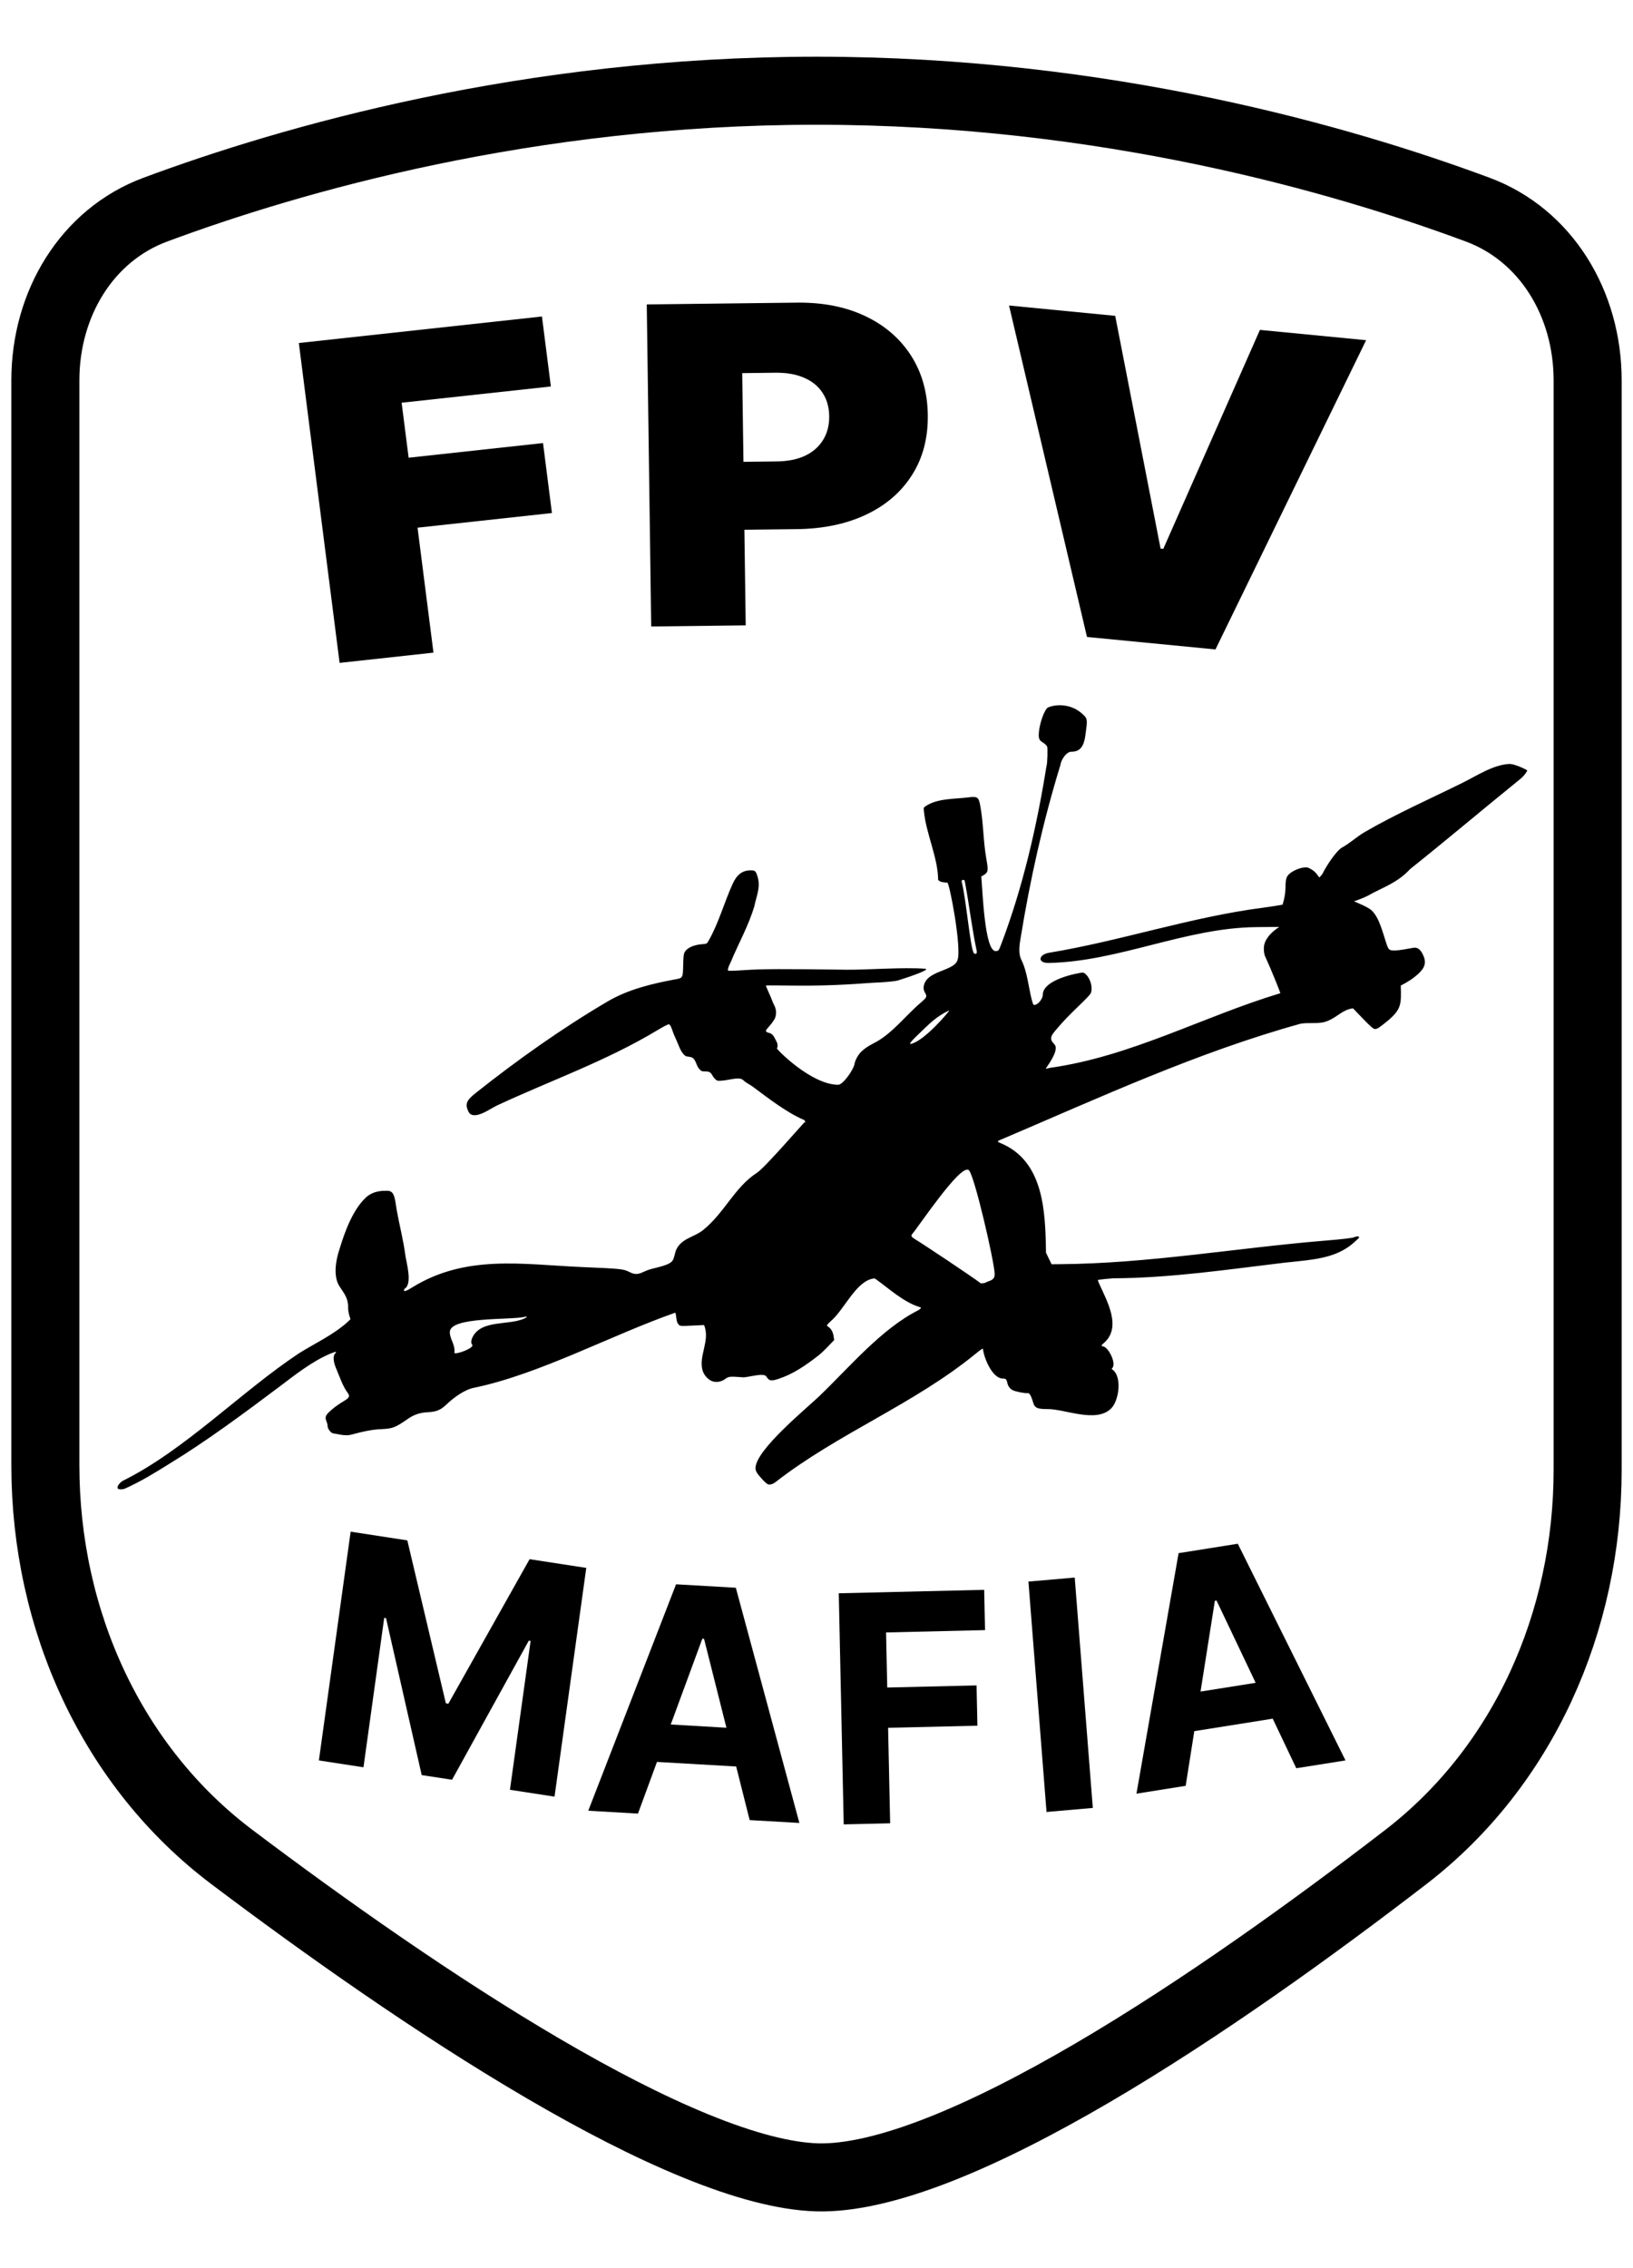 <svg width="72" height="100" viewBox="0 0 72 100" fill="none" xmlns="http://www.w3.org/2000/svg">
<g clip-path="url(#clip0_2550_196)">
<path d="M70 16.768V64.801C70 71.513 67.16 77.885 61.99 81.869C57.946 84.984 52.957 88.584 48.19 91.377C45.806 92.773 43.495 93.958 41.397 94.78C39.286 95.608 37.461 96.038 36.025 95.997C34.587 95.956 32.768 95.469 30.675 94.613C28.596 93.764 26.305 92.577 23.944 91.195C19.221 88.431 14.271 84.924 10.229 81.877C4.931 77.886 2 71.424 2 64.604V16.768C2 13.382 3.841 10.36 6.845 9.244C12.818 7.023 23.287 4 36 4C48.713 4 59.182 7.023 65.156 9.244C68.159 10.36 70 13.382 70 16.768Z" stroke="black" stroke-width="3"/>
<path d="M5.197 65.631C5.127 65.506 5.348 65.321 5.426 65.281C8.136 63.94 10.644 61.349 13.175 59.67C13.884 59.225 14.703 58.85 15.326 58.285L15.453 58.163C15.392 57.99 15.346 57.822 15.348 57.635C15.358 57.245 15.174 57.024 14.965 56.709C14.676 56.255 14.812 55.538 14.972 55.064C15.2 54.31 15.546 53.361 16.111 52.817C16.322 52.609 16.615 52.502 16.962 52.502C17.146 52.494 17.267 52.497 17.35 52.675C17.404 52.803 17.42 52.872 17.491 53.35C17.609 54.01 17.782 54.658 17.869 55.325C17.91 55.644 18.198 56.596 17.846 56.813C17.829 56.823 17.812 56.859 17.812 56.886C17.812 56.959 17.909 56.925 18.179 56.758C20.54 55.299 23.041 55.747 25.611 55.861C27.42 55.938 27.477 55.945 27.754 56.083C28.054 56.235 28.177 56.165 28.472 56.034C28.769 55.892 29.407 55.843 29.629 55.61C29.727 55.507 29.753 55.242 29.812 55.106C30.045 54.591 30.607 54.551 30.999 54.233C31.948 53.468 32.387 52.343 33.377 51.705C33.73 51.477 35.444 49.488 35.465 49.488C35.533 49.488 35.499 49.389 35.425 49.367C34.684 49.045 33.871 48.42 33.218 47.931C33.08 47.824 32.907 47.753 32.781 47.633C32.713 47.57 32.655 47.55 32.531 47.55C32.331 47.55 32.09 47.62 31.884 47.64C31.628 47.663 31.622 47.66 31.524 47.567C31.36 47.412 31.404 47.238 31.116 47.238C30.931 47.238 30.917 47.231 30.806 47.099C30.69 46.95 30.67 46.669 30.482 46.614C30.424 46.597 30.364 46.585 30.304 46.58C30.193 46.58 30.051 46.411 29.941 46.14C29.879 45.991 29.776 45.746 29.705 45.593C29.672 45.525 29.577 45.16 29.489 45.16C29.444 45.161 29.274 45.249 28.98 45.424C26.702 46.794 24.264 47.641 21.882 48.754C21.611 48.885 20.86 49.443 20.652 49.005C20.493 48.675 20.564 48.509 20.995 48.173C22.818 46.727 24.762 45.348 26.757 44.173C27.688 43.616 28.781 43.36 29.826 43.169C30.098 43.121 30.112 43.089 30.122 42.558C30.129 42.21 30.142 42.067 30.183 41.988C30.312 41.743 30.687 41.65 30.934 41.631C31.167 41.611 31.17 41.611 31.245 41.471C31.686 40.7 31.927 39.8 32.295 38.986C32.483 38.563 32.73 38.373 33.091 38.373C33.289 38.373 33.316 38.393 33.39 38.614C33.556 39.096 33.353 39.494 33.262 39.944C33.01 40.805 32.571 41.57 32.231 42.39C32.208 42.449 32.049 42.735 32.107 42.795C32.12 42.81 32.447 42.798 32.831 42.771C33.592 42.719 34.522 42.715 37.315 42.754C38.21 42.766 39.785 42.635 40.816 42.712C41.001 42.785 39.715 43.188 39.576 43.231C39.512 43.255 39.114 43.297 38.834 43.311C38.587 43.322 38.34 43.337 38.093 43.355C37.037 43.434 35.978 43.467 34.92 43.453C34.296 43.443 33.781 43.443 33.771 43.449C33.764 43.456 33.812 43.577 33.876 43.717C33.94 43.851 34.01 44.022 34.034 44.087C34.057 44.156 34.108 44.27 34.149 44.346C34.19 44.432 34.213 44.527 34.216 44.623C34.219 44.719 34.202 44.815 34.165 44.904C34.097 45.023 34.017 45.135 33.926 45.236C33.752 45.434 33.744 45.451 33.801 45.496C33.834 45.52 33.873 45.536 33.913 45.541C33.943 45.541 33.996 45.569 34.037 45.602C34.101 45.655 34.142 45.724 34.256 45.963C34.296 46.047 34.293 46.189 34.252 46.217C34.214 46.24 35.766 47.827 36.959 47.827C37.194 47.81 37.633 47.14 37.672 46.929C37.696 46.746 37.847 46.476 38.009 46.334C38.158 46.202 38.279 46.123 38.498 46.008C39.319 45.607 39.93 44.763 40.631 44.176C40.83 44.01 40.87 43.937 40.823 43.844C40.783 43.762 40.728 43.678 40.721 43.584C40.721 42.779 42.043 42.849 42.214 42.338C42.416 41.83 41.863 38.917 41.769 38.917C41.678 38.899 41.457 38.917 41.362 38.791C41.362 37.842 40.832 36.752 40.736 35.768C40.718 35.622 40.725 35.602 40.803 35.55C41.313 35.191 42.122 35.23 42.703 35.155C43.086 35.104 43.15 35.144 43.214 35.49C43.363 36.267 43.347 37.06 43.484 37.836C43.562 38.262 43.562 38.407 43.494 38.483C43.452 38.529 43.403 38.567 43.349 38.597L43.265 38.642C43.321 39.187 43.404 41.982 43.911 41.932C44.027 41.922 44.037 41.912 44.131 41.663C45.094 39.142 45.715 36.428 46.143 33.757C46.179 33.708 46.203 32.967 46.166 32.908C46.019 32.676 45.792 32.758 45.799 32.399C45.799 32.088 45.958 31.479 46.159 31.228C46.21 31.162 46.499 31.093 46.718 31.093C47.082 31.093 47.425 31.212 47.702 31.457C47.891 31.634 47.953 31.658 47.901 32.063C47.831 32.605 47.814 33.144 47.237 33.144C47.012 33.142 46.782 33.503 46.755 33.725C45.988 36.224 45.419 38.769 45 41.355C44.948 41.642 44.893 42.043 45.027 42.306C45.291 42.831 45.343 43.495 45.488 44.069C45.566 44.34 45.559 44.329 45.678 44.288C45.815 44.239 45.978 44.007 45.978 43.858C45.978 43.322 46.964 43.034 47.376 42.944C47.78 42.857 47.777 42.857 47.901 42.984C48.1 43.19 48.19 43.599 48.086 43.803C48.059 43.854 47.85 44.076 47.621 44.294C47.14 44.755 46.867 45.039 46.563 45.399C46.382 45.618 46.347 45.676 46.347 45.786C46.347 45.974 46.55 46.019 46.55 46.199C46.55 46.574 46.043 47.153 46.122 47.123C46.152 47.113 46.233 47.093 46.304 47.079C49.883 46.574 53.028 44.822 56.452 43.789C56.461 43.785 56.065 42.782 55.795 42.197C55.727 42.085 55.703 41.8 55.744 41.641C55.834 41.301 56.131 41.047 56.404 40.866L55.377 40.876C52.265 40.91 49.319 42.395 46.244 42.455C45.738 42.469 45.769 42.089 46.26 42.005C49.425 41.481 52.496 40.434 55.68 40.021C55.893 39.99 56.175 39.952 56.31 39.927L56.549 39.886C56.627 39.639 56.673 39.404 56.678 39.141C56.681 38.774 56.714 38.653 56.839 38.538C56.993 38.381 57.478 38.171 57.699 38.265C57.95 38.389 58.021 38.472 58.163 38.684C58.183 38.684 58.299 38.556 58.318 38.508C58.448 38.233 58.907 37.511 59.174 37.365C59.515 37.179 59.813 36.897 60.151 36.696C61.552 35.882 63.026 35.234 64.473 34.518C65.114 34.203 65.815 33.727 66.528 33.683C66.647 33.673 66.89 33.745 67.122 33.853C67.358 33.964 67.351 33.957 67.317 34.016C67.203 34.21 67.029 34.353 66.856 34.487C65.289 35.758 63.746 37.062 62.169 38.32C61.613 38.931 60.96 39.122 60.302 39.494C60.185 39.56 59.774 39.723 59.716 39.727C59.603 39.727 60.273 39.944 60.48 40.143C60.815 40.457 60.975 41.147 61.121 41.582C61.218 41.877 61.249 41.905 61.468 41.905C61.74 41.905 62.046 41.83 62.318 41.787C62.486 41.755 62.625 41.854 62.735 42.082C62.897 42.414 62.843 42.649 62.543 42.925C62.299 43.153 62.05 43.303 61.761 43.453C61.784 44.289 61.8 44.508 61.115 45.063C60.801 45.317 60.72 45.368 60.63 45.368C60.552 45.368 60.451 45.281 60.094 44.914L59.656 44.457C59.203 44.508 58.956 44.846 58.56 45.001C58.209 45.171 57.728 45.068 57.348 45.133C52.764 46.405 48.478 48.394 44.101 50.258C43.963 50.313 43.963 50.334 44.101 50.393C46.022 51.177 46.092 53.397 46.118 55.23L46.365 55.74L46.752 55.736C50.644 55.707 54.515 55.021 58.392 54.701C59.198 54.635 59.622 54.586 59.716 54.545C59.879 54.472 59.986 54.521 59.879 54.615C59.65 54.829 59.487 54.978 59.164 55.148C58.416 55.544 57.435 55.576 56.606 55.674C54.111 55.973 51.599 56.348 49.083 56.359C49.031 56.361 48.403 56.413 48.403 56.44C48.403 56.453 48.433 56.529 48.471 56.613C48.813 57.374 49.481 58.541 48.649 59.231C48.558 59.304 48.548 59.359 48.621 59.359C48.854 59.359 49.241 60.111 49.039 60.319C49.013 60.345 49.013 60.364 49.039 60.377C49.486 60.675 49.341 61.759 48.986 62.102C48.325 62.757 46.942 62.115 46.179 62.125C45.775 62.125 45.647 62.081 45.577 61.908C45.536 61.811 45.445 61.388 45.304 61.42C45.202 61.44 44.764 61.354 44.644 61.288C44.521 61.222 44.432 61.094 44.41 60.952C44.38 60.814 44.346 60.779 44.218 60.779C43.76 60.779 43.393 59.903 43.342 59.49C43.356 59.425 43.265 59.48 43.022 59.681C40.282 61.922 36.953 63.193 34.185 65.35C34.11 65.411 34.019 65.447 33.923 65.454C33.852 65.454 33.781 65.402 33.626 65.24C33.377 64.969 33.31 64.861 33.31 64.73C33.31 63.932 35.565 62.091 36.139 61.541C37.467 60.262 38.862 58.59 40.482 57.77C40.61 57.7 40.64 57.627 40.546 57.627C39.845 57.414 39.199 56.816 38.599 56.384C38.579 56.359 38.504 56.364 38.397 56.394C37.689 56.608 37.201 57.761 36.631 58.248C36.463 58.4 36.436 58.438 36.49 58.475C36.718 58.62 36.743 58.815 36.779 59.082C36.537 59.331 36.301 59.602 36.025 59.809C35.497 60.216 34.961 60.583 34.327 60.792C34.007 60.9 33.902 60.883 33.798 60.699C33.681 60.493 32.98 60.74 32.753 60.723C32.161 60.679 32.13 60.683 31.962 60.807C31.763 60.949 31.493 60.969 31.311 60.851C31.158 60.758 31.041 60.611 30.981 60.436C30.783 59.779 31.328 59.105 31.042 58.42L30.513 58.445C29.991 58.469 29.984 58.469 29.913 58.389C29.802 58.258 29.832 58.035 29.776 57.873C26.956 58.863 23.794 60.581 20.922 61.181C20.496 61.254 19.991 61.624 19.675 61.932C19.428 62.164 19.24 62.243 18.889 62.261C18.522 62.278 18.27 62.362 17.996 62.548C17.427 62.943 17.313 62.986 16.824 63.009C16.402 63.023 15.945 63.127 15.535 63.241C15.237 63.33 14.962 63.237 14.681 63.193C14.577 63.169 14.443 62.989 14.443 62.868C14.435 62.628 14.229 62.528 14.487 62.278C14.656 62.108 14.886 61.936 15.177 61.762C15.4 61.63 15.437 61.551 15.335 61.417C15.11 61.12 14.97 60.684 14.82 60.332C14.688 60.024 14.675 59.778 14.779 59.671C14.871 59.578 14.807 59.581 14.557 59.684C13.732 60.036 13.006 60.622 12.286 61.163C10.746 62.319 9.1 63.541 7.468 64.536C6.815 64.943 6.206 65.32 5.508 65.631C5.43 65.672 5.221 65.672 5.197 65.631ZM20.814 59.279C20.766 59.231 20.766 59.11 20.814 59.002C21.191 58.113 22.58 58.489 23.226 58.071C23.24 58.044 23.208 58.04 23.131 58.06C22.502 58.206 19.833 58.042 19.833 58.731C19.833 59.057 20.078 59.269 20.035 59.642C20.035 59.755 20.962 59.431 20.814 59.279ZM43.437 56.557C43.634 56.445 43.855 56.467 43.855 56.175C43.855 55.679 42.939 51.7 42.706 51.584C42.332 51.323 40.474 54.123 40.226 54.399C40.152 54.483 40.179 54.535 40.344 54.635C40.685 54.837 42.858 56.287 43.214 56.558C43.214 56.598 43.361 56.58 43.438 56.558M41.85 44.551C41.285 44.804 40.947 45.167 40.493 45.602C40.175 45.902 40.078 46.026 40.153 46.026C40.761 45.908 41.906 44.529 41.85 44.551ZM43.059 41.902C42.848 40.907 42.736 39.907 42.55 38.917C42.533 38.806 42.519 38.789 42.459 38.795C42.418 38.803 42.391 38.83 42.399 38.858C42.607 39.694 42.779 41.833 42.944 42.034C43.045 42.086 43.089 42.034 43.059 41.902Z" fill="black"/>
<path d="M14.973 29.226L13.176 15.123L23.895 13.954L24.288 17.039L17.708 17.756L18.017 20.18L23.942 19.534L24.335 22.619L18.41 23.265L19.112 28.774L14.973 29.226Z" fill="black"/>
<path d="M28.712 27.621L28.516 13.422L35.141 13.343C36.281 13.33 37.28 13.526 38.14 13.932C39.001 14.338 39.673 14.915 40.158 15.663C40.643 16.41 40.893 17.288 40.907 18.296C40.921 19.313 40.688 20.196 40.209 20.946C39.734 21.696 39.06 22.277 38.186 22.69C37.317 23.102 36.298 23.315 35.129 23.329L31.172 23.376L31.131 20.381L34.248 20.344C34.738 20.338 35.154 20.255 35.497 20.093C35.844 19.927 36.108 19.695 36.289 19.398C36.475 19.099 36.565 18.749 36.56 18.347C36.554 17.941 36.454 17.595 36.261 17.311C36.072 17.022 35.801 16.803 35.449 16.654C35.102 16.501 34.684 16.428 34.194 16.433L32.725 16.451L32.879 27.572L28.712 27.621Z" fill="black"/>
<path d="M49.17 13.925L51.171 24.187L51.291 24.198L55.551 14.545L60.233 14.999L53.591 28.633L47.926 28.083L44.489 13.47L49.17 13.925Z" fill="black"/>
<path d="M15.46 67.53L17.959 67.914L19.658 75.096L19.77 75.113L23.35 68.743L25.849 69.127L24.45 79.212L22.484 78.91L23.395 72.346L23.316 72.333L19.931 78.467L18.593 78.262L17.02 71.341L16.94 71.329L16.026 77.918L14.06 77.616L15.46 67.53Z" fill="black"/>
<path d="M28.128 79.96L25.937 79.833L29.808 69.85L32.443 70.002L35.245 80.372L33.053 80.246L31.042 72.254L30.966 72.249L28.128 79.96ZM28.201 75.952L33.376 76.252L33.288 77.931L28.113 77.632L28.201 75.952Z" fill="black"/>
<path d="M37.2 80.435L36.982 70.246L43.393 70.094L43.431 71.87L39.067 71.973L39.119 74.401L43.057 74.308L43.095 76.084L39.157 76.177L39.247 80.387L37.2 80.435Z" fill="black"/>
<path d="M47.385 69.553L48.183 79.71L46.142 79.888L45.344 69.73L47.385 69.553Z" fill="black"/>
<path d="M52.277 78.735L50.107 79.081L51.965 68.477L54.575 68.062L59.324 77.615L57.154 77.96L53.638 70.566L53.564 70.578L52.277 78.735ZM51.572 74.796L56.697 73.981L56.936 75.644L51.811 76.459L51.572 74.796Z" fill="black"/>
</g>
<defs>
<clipPath id="clip0_2550_196">
<rect width="72" height="100" fill="white"/>
</clipPath>
</defs>
</svg>
